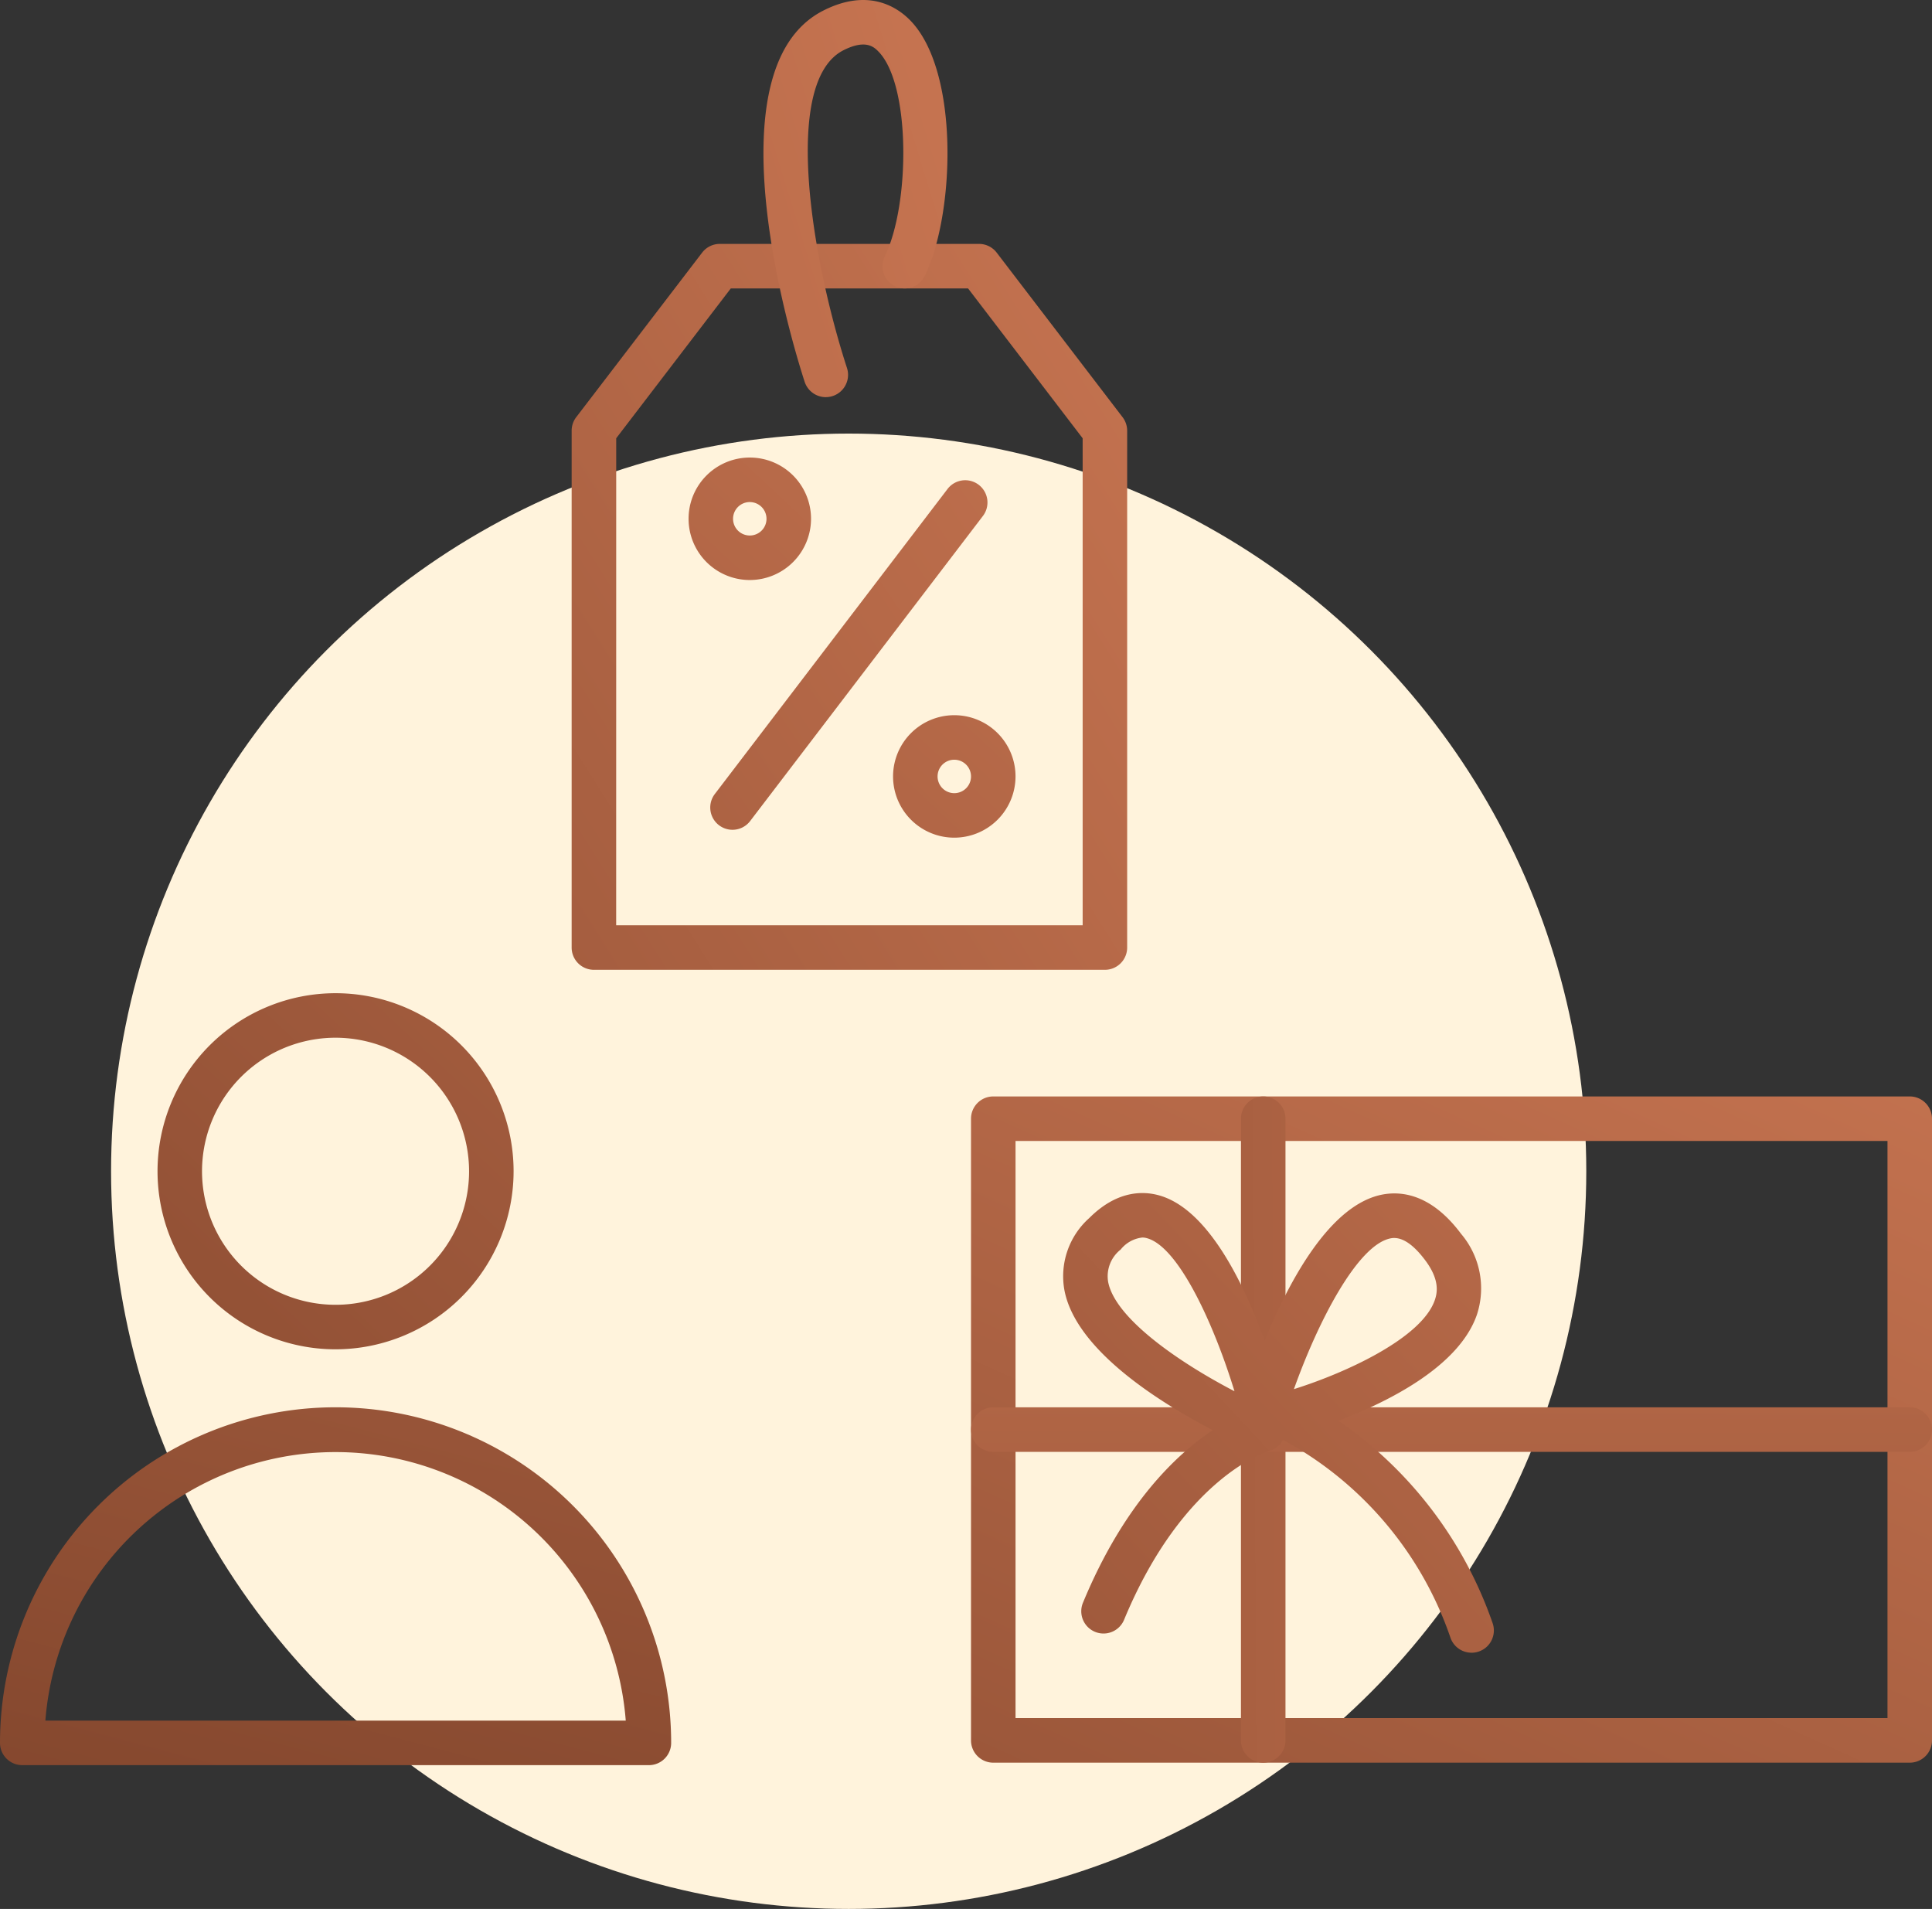 <svg xmlns="http://www.w3.org/2000/svg" xmlns:xlink="http://www.w3.org/1999/xlink" width="156.788" height="154.901" viewBox="0 0 156.788 154.901"><rect x="0" y="0" width="156.788" height="154.901" fill="#333333" stroke="none"/><defs><linearGradient id="a" x1="3.773" y1="-3.003" x2="-1.115" y2="2.229" gradientUnits="objectBoundingBox"><stop offset="0" stop-color="#d8805a"/><stop offset="1" stop-color="#7b4129"/></linearGradient><linearGradient id="b" x1="2.615" y1="-3.481" x2="0.022" y2="1.725" xlink:href="#a"/><linearGradient id="c" x1="1.72" y1="-0.407" x2="-1.413" y2="2.16" xlink:href="#a"/><linearGradient id="d" x1="2.807" y1="-0.711" x2="-6.65" y2="3.98" xlink:href="#a"/><linearGradient id="e" x1="2.915" y1="-1.55" x2="-3.37" y2="3.786" xlink:href="#a"/><linearGradient id="f" x1="5.781" y1="-5.153" x2="-8.43" y2="10.059" xlink:href="#a"/><linearGradient id="g" x1="6.053" y1="-5.443" x2="-8.159" y2="9.768" xlink:href="#a"/><linearGradient id="h" x1="1.305" y1="-0.744" x2="-0.506" y2="2.053" xlink:href="#a"/><linearGradient id="i" x1="19.859" y1="-0.885" x2="-19.236" y2="1.912" xlink:href="#a"/><linearGradient id="j" x1="1.305" y1="-18.112" x2="-0.506" y2="23.736" xlink:href="#a"/><linearGradient id="k" x1="2.499" y1="-1.463" x2="-1.541" y2="2.59" xlink:href="#a"/></defs><g transform="translate(-16.305 -11.044)"><g transform="translate(25.319 46.227)"><circle cx="59.859" cy="59.859" r="59.859" fill="#fff3dc"/></g><g transform="translate(16.305 91.637)"><g transform="translate(12.784)"><path d="M44.908,129.176a14.448,14.448,0,1,1,14.448-14.448A14.463,14.463,0,0,1,44.908,129.176Zm0-25.284a10.836,10.836,0,1,0,10.835,10.836A10.847,10.847,0,0,0,44.908,103.892Z" transform="translate(-30.46 -100.279)" fill="url(#a)"/></g><g transform="translate(0 33.602)"><path d="M68.965,166.523H18.111a1.807,1.807,0,0,1-1.806-1.806,27.233,27.233,0,0,1,54.466,0A1.806,1.806,0,0,1,68.965,166.523Zm-48.978-3.613h47.1a23.621,23.621,0,0,0-47.1,0Z" transform="translate(-16.305 -137.484)" fill="url(#b)"/></g></g><g transform="translate(62.696 11.045)"><g transform="translate(0 19.79)"><path d="M110.946,91.862H69.476a1.806,1.806,0,0,1-1.806-1.806V48.117a1.806,1.806,0,0,1,.372-1.1L78.26,33.665a1.808,1.808,0,0,1,1.434-.708h21.035a1.808,1.808,0,0,1,1.434.708L112.38,47.02a1.806,1.806,0,0,1,.372,1.1V90.056A1.807,1.807,0,0,1,110.946,91.862ZM71.283,88.249h37.857V48.73l-9.3-12.16H80.586l-9.3,12.16Z" transform="translate(-67.67 -32.957)" fill="url(#c)"/></g><g transform="translate(15.567)"><path d="M89.966,43.272a1.809,1.809,0,0,1-1.718-1.247c-.84-2.581-7.938-25.353,1.529-30.13,3.59-1.814,5.908-.321,6.971.734,4.118,4.08,3.687,15.857,1.242,20.811a1.806,1.806,0,1,1-3.24-1.6c2.058-4.173,2.125-14-.546-16.647-.323-.321-.994-.985-2.8-.075-5.073,2.56-2.521,17.175.279,25.786a1.809,1.809,0,0,1-1.718,2.366Z" transform="translate(-84.906 -11.045)" fill="url(#d)"/></g><g transform="translate(11.245 39.002)"><path d="M81.926,82.559a1.807,1.807,0,0,1-1.434-2.9L99.353,54.94a1.806,1.806,0,1,1,2.871,2.19L83.363,81.848A1.8,1.8,0,0,1,81.926,82.559Z" transform="translate(-80.121 -54.228)" fill="url(#e)"/></g><g transform="translate(9.489 37.127)"><path d="M83.145,62.091a4.969,4.969,0,1,1,4.969-4.969A4.975,4.975,0,0,1,83.145,62.091Zm0-6.326A1.357,1.357,0,1,0,84.5,57.122,1.358,1.358,0,0,0,83.145,55.766Z" transform="translate(-78.176 -52.153)" fill="url(#f)"/></g><g transform="translate(26.084 58.034)"><path d="M101.52,85.239a4.969,4.969,0,1,1,4.969-4.969A4.975,4.975,0,0,1,101.52,85.239Zm0-6.326a1.357,1.357,0,1,0,1.357,1.357A1.358,1.358,0,0,0,101.52,78.914Z" transform="translate(-96.551 -75.301)" fill="url(#g)"/></g></g><g transform="translate(95.106 100.015)"><path d="M179.736,163.617H105.361a1.806,1.806,0,0,1-1.806-1.806v-50.45a1.806,1.806,0,0,1,1.806-1.806h74.375a1.806,1.806,0,0,1,1.806,1.806v50.45A1.806,1.806,0,0,1,179.736,163.617ZM107.168,160H177.93V113.168H107.168Z" transform="translate(-103.555 -109.555)" fill="url(#h)"/><g transform="translate(21.907)"><path d="M129.617,163.617a1.806,1.806,0,0,1-1.806-1.806v-50.45a1.806,1.806,0,1,1,3.613,0v50.45A1.806,1.806,0,0,1,129.617,163.617Z" transform="translate(-127.811 -109.555)" fill="url(#i)"/></g><g transform="translate(0 25.224)"><path d="M179.736,141.1H105.361a1.806,1.806,0,1,1,0-3.613h74.375a1.806,1.806,0,0,1,0,3.613Z" transform="translate(-103.555 -137.484)" fill="url(#j)"/></g><g transform="translate(7.468 7.838)"><path d="M144.973,155.533a1.806,1.806,0,0,1-1.7-1.189,28.891,28.891,0,0,0-13.6-16.083,1.806,1.806,0,0,1-1.154.916c-.052.014-6.917,2.035-11.742,13.685a1.806,1.806,0,1,1-3.337-1.383c3.3-7.979,7.552-12.02,10.536-14.006-4.293-2.234-11.1-6.479-12.037-11.336a6.326,6.326,0,0,1,2.009-5.871c2.2-2.2,4.288-2.224,5.648-1.849,3.979,1.091,6.889,7.119,8.59,11.8,1.97-4.83,5.32-11.111,9.629-11.874,1.584-.277,3.959.049,6.309,3.2a6.835,6.835,0,0,1,1.281,6.576c-1.461,4.2-7.193,7.054-11.228,8.592a33.071,33.071,0,0,1,12.5,16.4,1.807,1.807,0,0,1-1.7,2.424Zm-26.709-33.69a2.609,2.609,0,0,0-1.764.975,2.755,2.755,0,0,0-1.016,2.63c.574,2.971,5.766,6.534,10.252,8.869-1.618-5.3-4.5-11.707-7.1-12.418A1.332,1.332,0,0,0,118.263,121.844Zm20.433.038a1.4,1.4,0,0,0-.254.023c-2.716.48-5.96,6.836-7.883,12.242,4.336-1.363,10.372-4.172,11.431-7.219.224-.644.388-1.678-.766-3.224C140.323,122.494,139.473,121.882,138.7,121.882Z" transform="translate(-111.823 -118.233)" fill="url(#k)"/></g></g></g></svg>